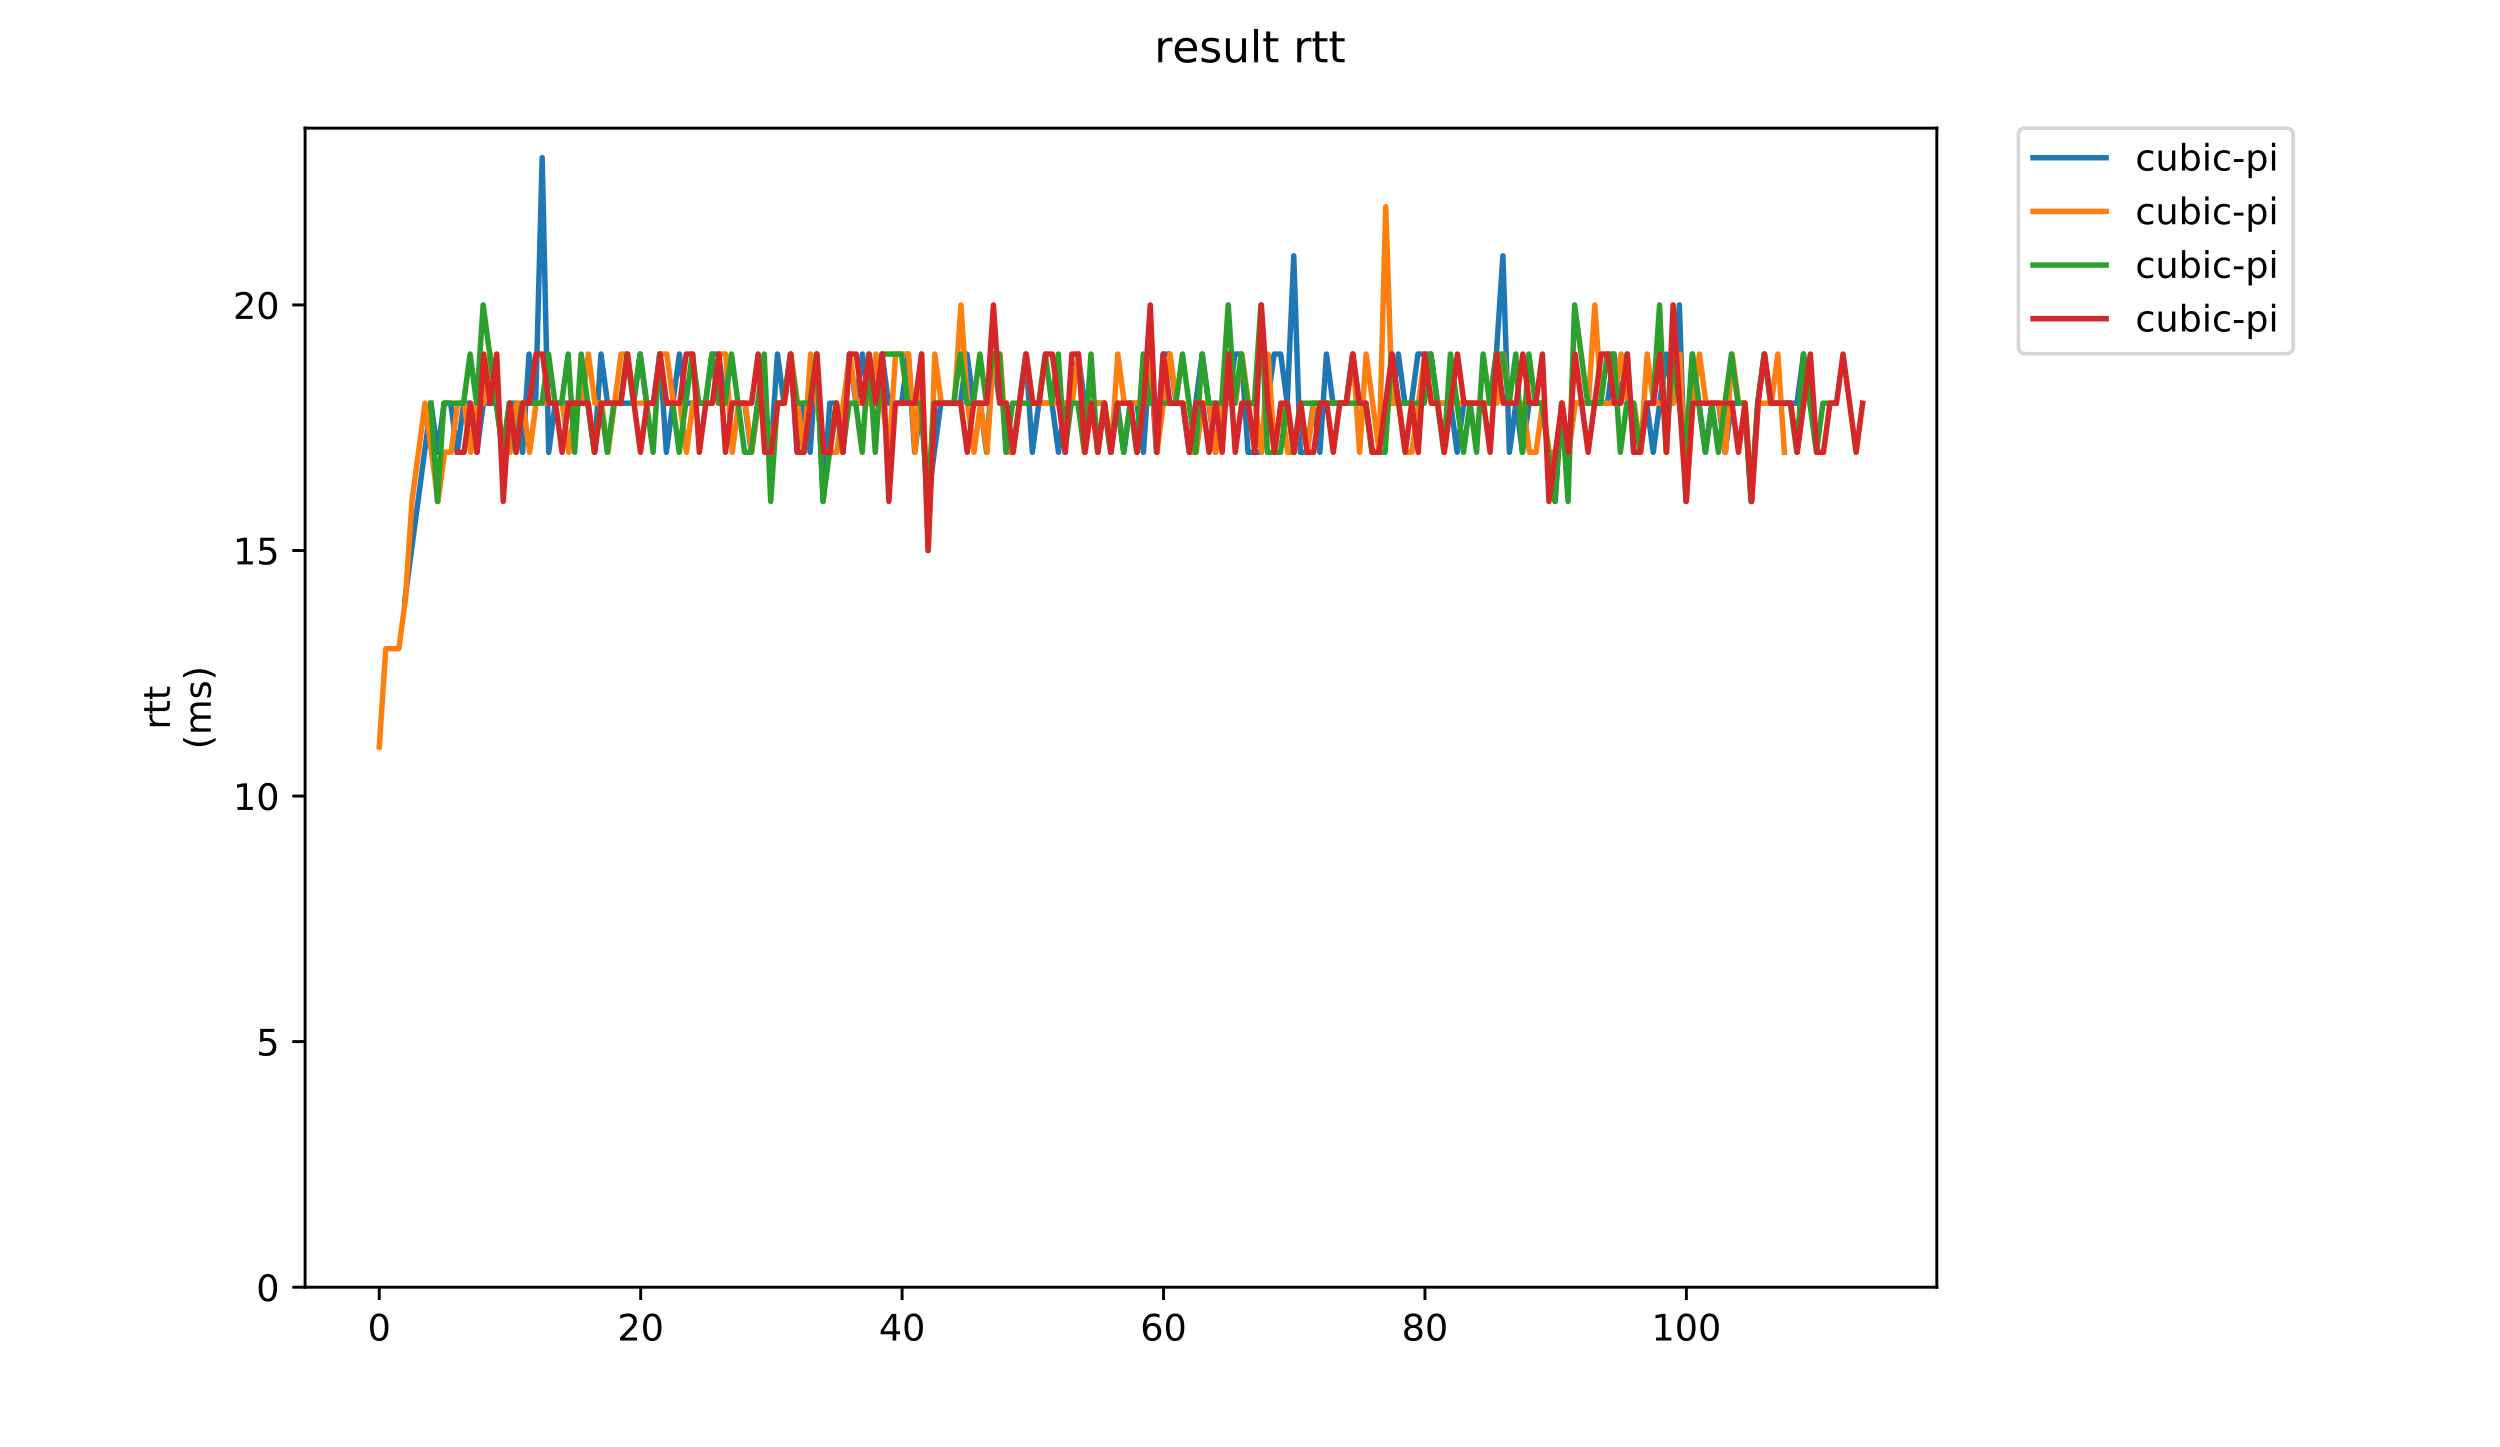 <?xml version="1.0" encoding="utf-8" standalone="no"?>
<!DOCTYPE svg PUBLIC "-//W3C//DTD SVG 1.1//EN"
  "http://www.w3.org/Graphics/SVG/1.1/DTD/svg11.dtd">
<!-- Created with matplotlib (https://matplotlib.org/) -->
<svg height="396pt" version="1.1" viewBox="0 0 684 396" width="684pt" xmlns="http://www.w3.org/2000/svg" xmlns:xlink="http://www.w3.org/1999/xlink">
 <defs>
  <style type="text/css">
*{stroke-linecap:butt;stroke-linejoin:round;}
  </style>
 </defs>
 <g id="figure_1">
  <g id="patch_1">
   <path d="M 0 396 
L 684 396 
L 684 0 
L 0 0 
z
" style="fill:#ffffff;"/>
  </g>
  <g id="axes_1">
   <g id="patch_2">
    <path d="M 83.472 352.174 
L 529.913 352.174 
L 529.913 35.062 
L 83.472 35.062 
z
" style="fill:#ffffff;"/>
   </g>
   <g id="matplotlib.axis_1">
    <g id="xtick_1">
     <g id="line2d_1">
      <defs>
       <path d="M 0 0 
L 0 3.5 
" id="mb54ec9d476" style="stroke:#000000;stroke-width:0.8;"/>
      </defs>
      <g>
       <use style="stroke:#000000;stroke-width:0.8;" x="103.765" xlink:href="#mb54ec9d476" y="352.174"/>
      </g>
     </g>
     <g id="text_1">
      <!-- 0 -->
      <defs>
       <path d="M 31.781 66.406 
Q 24.172 66.406 20.328 58.906 
Q 16.5 51.422 16.5 36.375 
Q 16.5 21.391 20.328 13.891 
Q 24.172 6.391 31.781 6.391 
Q 39.453 6.391 43.281 13.891 
Q 47.125 21.391 47.125 36.375 
Q 47.125 51.422 43.281 58.906 
Q 39.453 66.406 31.781 66.406 
z
M 31.781 74.219 
Q 44.047 74.219 50.516 64.516 
Q 56.984 54.828 56.984 36.375 
Q 56.984 17.969 50.516 8.266 
Q 44.047 -1.422 31.781 -1.422 
Q 19.531 -1.422 13.062 8.266 
Q 6.594 17.969 6.594 36.375 
Q 6.594 54.828 13.062 64.516 
Q 19.531 74.219 31.781 74.219 
z
" id="DejaVuSans-48"/>
      </defs>
      <g transform="translate(100.584 366.773)scale(0.1 -0.1)">
       <use xlink:href="#DejaVuSans-48"/>
      </g>
     </g>
    </g>
    <g id="xtick_2">
     <g id="line2d_2">
      <g>
       <use style="stroke:#000000;stroke-width:0.8;" x="175.29" xlink:href="#mb54ec9d476" y="352.174"/>
      </g>
     </g>
     <g id="text_2">
      <!-- 20 -->
      <defs>
       <path d="M 19.188 8.297 
L 53.609 8.297 
L 53.609 0 
L 7.328 0 
L 7.328 8.297 
Q 12.938 14.109 22.625 23.891 
Q 32.328 33.688 34.812 36.531 
Q 39.547 41.844 41.422 45.531 
Q 43.312 49.219 43.312 52.781 
Q 43.312 58.594 39.234 62.25 
Q 35.156 65.922 28.609 65.922 
Q 23.969 65.922 18.812 64.312 
Q 13.672 62.703 7.812 59.422 
L 7.812 69.391 
Q 13.766 71.781 18.938 73 
Q 24.125 74.219 28.422 74.219 
Q 39.75 74.219 46.484 68.547 
Q 53.219 62.891 53.219 53.422 
Q 53.219 48.922 51.531 44.891 
Q 49.859 40.875 45.406 35.406 
Q 44.188 33.984 37.641 27.219 
Q 31.109 20.453 19.188 8.297 
z
" id="DejaVuSans-50"/>
      </defs>
      <g transform="translate(168.928 366.773)scale(0.1 -0.1)">
       <use xlink:href="#DejaVuSans-50"/>
       <use x="63.623" xlink:href="#DejaVuSans-48"/>
      </g>
     </g>
    </g>
    <g id="xtick_3">
     <g id="line2d_3">
      <g>
       <use style="stroke:#000000;stroke-width:0.8;" x="246.815" xlink:href="#mb54ec9d476" y="352.174"/>
      </g>
     </g>
     <g id="text_3">
      <!-- 40 -->
      <defs>
       <path d="M 37.797 64.312 
L 12.891 25.391 
L 37.797 25.391 
z
M 35.203 72.906 
L 47.609 72.906 
L 47.609 25.391 
L 58.016 25.391 
L 58.016 17.188 
L 47.609 17.188 
L 47.609 0 
L 37.797 0 
L 37.797 17.188 
L 4.891 17.188 
L 4.891 26.703 
z
" id="DejaVuSans-52"/>
      </defs>
      <g transform="translate(240.453 366.773)scale(0.1 -0.1)">
       <use xlink:href="#DejaVuSans-52"/>
       <use x="63.623" xlink:href="#DejaVuSans-48"/>
      </g>
     </g>
    </g>
    <g id="xtick_4">
     <g id="line2d_4">
      <g>
       <use style="stroke:#000000;stroke-width:0.8;" x="318.341" xlink:href="#mb54ec9d476" y="352.174"/>
      </g>
     </g>
     <g id="text_4">
      <!-- 60 -->
      <defs>
       <path d="M 33.016 40.375 
Q 26.375 40.375 22.484 35.828 
Q 18.609 31.297 18.609 23.391 
Q 18.609 15.531 22.484 10.953 
Q 26.375 6.391 33.016 6.391 
Q 39.656 6.391 43.531 10.953 
Q 47.406 15.531 47.406 23.391 
Q 47.406 31.297 43.531 35.828 
Q 39.656 40.375 33.016 40.375 
z
M 52.594 71.297 
L 52.594 62.312 
Q 48.875 64.062 45.094 64.984 
Q 41.312 65.922 37.594 65.922 
Q 27.828 65.922 22.672 59.328 
Q 17.531 52.734 16.797 39.406 
Q 19.672 43.656 24.016 45.922 
Q 28.375 48.188 33.594 48.188 
Q 44.578 48.188 50.953 41.516 
Q 57.328 34.859 57.328 23.391 
Q 57.328 12.156 50.688 5.359 
Q 44.047 -1.422 33.016 -1.422 
Q 20.359 -1.422 13.672 8.266 
Q 6.984 17.969 6.984 36.375 
Q 6.984 53.656 15.188 63.938 
Q 23.391 74.219 37.203 74.219 
Q 40.922 74.219 44.703 73.484 
Q 48.484 72.75 52.594 71.297 
z
" id="DejaVuSans-54"/>
      </defs>
      <g transform="translate(311.978 366.773)scale(0.1 -0.1)">
       <use xlink:href="#DejaVuSans-54"/>
       <use x="63.623" xlink:href="#DejaVuSans-48"/>
      </g>
     </g>
    </g>
    <g id="xtick_5">
     <g id="line2d_5">
      <g>
       <use style="stroke:#000000;stroke-width:0.8;" x="389.866" xlink:href="#mb54ec9d476" y="352.174"/>
      </g>
     </g>
     <g id="text_5">
      <!-- 80 -->
      <defs>
       <path d="M 31.781 34.625 
Q 24.75 34.625 20.719 30.859 
Q 16.703 27.094 16.703 20.516 
Q 16.703 13.922 20.719 10.156 
Q 24.75 6.391 31.781 6.391 
Q 38.812 6.391 42.859 10.172 
Q 46.922 13.969 46.922 20.516 
Q 46.922 27.094 42.891 30.859 
Q 38.875 34.625 31.781 34.625 
z
M 21.922 38.812 
Q 15.578 40.375 12.031 44.719 
Q 8.5 49.078 8.5 55.328 
Q 8.5 64.062 14.719 69.141 
Q 20.953 74.219 31.781 74.219 
Q 42.672 74.219 48.875 69.141 
Q 55.078 64.062 55.078 55.328 
Q 55.078 49.078 51.531 44.719 
Q 48 40.375 41.703 38.812 
Q 48.828 37.156 52.797 32.312 
Q 56.781 27.484 56.781 20.516 
Q 56.781 9.906 50.312 4.234 
Q 43.844 -1.422 31.781 -1.422 
Q 19.734 -1.422 13.25 4.234 
Q 6.781 9.906 6.781 20.516 
Q 6.781 27.484 10.781 32.312 
Q 14.797 37.156 21.922 38.812 
z
M 18.312 54.391 
Q 18.312 48.734 21.844 45.562 
Q 25.391 42.391 31.781 42.391 
Q 38.141 42.391 41.719 45.562 
Q 45.312 48.734 45.312 54.391 
Q 45.312 60.062 41.719 63.234 
Q 38.141 66.406 31.781 66.406 
Q 25.391 66.406 21.844 63.234 
Q 18.312 60.062 18.312 54.391 
z
" id="DejaVuSans-56"/>
      </defs>
      <g transform="translate(383.503 366.773)scale(0.1 -0.1)">
       <use xlink:href="#DejaVuSans-56"/>
       <use x="63.623" xlink:href="#DejaVuSans-48"/>
      </g>
     </g>
    </g>
    <g id="xtick_6">
     <g id="line2d_6">
      <g>
       <use style="stroke:#000000;stroke-width:0.8;" x="461.391" xlink:href="#mb54ec9d476" y="352.174"/>
      </g>
     </g>
     <g id="text_6">
      <!-- 100 -->
      <defs>
       <path d="M 12.406 8.297 
L 28.516 8.297 
L 28.516 63.922 
L 10.984 60.406 
L 10.984 69.391 
L 28.422 72.906 
L 38.281 72.906 
L 38.281 8.297 
L 54.391 8.297 
L 54.391 0 
L 12.406 0 
z
" id="DejaVuSans-49"/>
      </defs>
      <g transform="translate(451.847 366.773)scale(0.1 -0.1)">
       <use xlink:href="#DejaVuSans-49"/>
       <use x="63.623" xlink:href="#DejaVuSans-48"/>
       <use x="127.246" xlink:href="#DejaVuSans-48"/>
      </g>
     </g>
    </g>
   </g>
   <g id="matplotlib.axis_2">
    <g id="ytick_1">
     <g id="line2d_7">
      <defs>
       <path d="M 0 0 
L -3.5 0 
" id="m83802d2dfc" style="stroke:#000000;stroke-width:0.8;"/>
      </defs>
      <g>
       <use style="stroke:#000000;stroke-width:0.8;" x="83.472" xlink:href="#m83802d2dfc" y="352.174"/>
      </g>
     </g>
     <g id="text_7">
      <!-- 0 -->
      <g transform="translate(70.11 355.973)scale(0.1 -0.1)">
       <use xlink:href="#DejaVuSans-48"/>
      </g>
     </g>
    </g>
    <g id="ytick_2">
     <g id="line2d_8">
      <g>
       <use style="stroke:#000000;stroke-width:0.8;" x="83.472" xlink:href="#m83802d2dfc" y="284.989"/>
      </g>
     </g>
     <g id="text_8">
      <!-- 5 -->
      <defs>
       <path d="M 10.797 72.906 
L 49.516 72.906 
L 49.516 64.594 
L 19.828 64.594 
L 19.828 46.734 
Q 21.969 47.469 24.109 47.828 
Q 26.266 48.188 28.422 48.188 
Q 40.625 48.188 47.75 41.5 
Q 54.891 34.812 54.891 23.391 
Q 54.891 11.625 47.562 5.094 
Q 40.234 -1.422 26.906 -1.422 
Q 22.312 -1.422 17.547 -0.641 
Q 12.797 0.141 7.719 1.703 
L 7.719 11.625 
Q 12.109 9.234 16.797 8.062 
Q 21.484 6.891 26.703 6.891 
Q 35.156 6.891 40.078 11.328 
Q 45.016 15.766 45.016 23.391 
Q 45.016 31 40.078 35.438 
Q 35.156 39.891 26.703 39.891 
Q 22.75 39.891 18.812 39.016 
Q 14.891 38.141 10.797 36.281 
z
" id="DejaVuSans-53"/>
      </defs>
      <g transform="translate(70.11 288.789)scale(0.1 -0.1)">
       <use xlink:href="#DejaVuSans-53"/>
      </g>
     </g>
    </g>
    <g id="ytick_3">
     <g id="line2d_9">
      <g>
       <use style="stroke:#000000;stroke-width:0.8;" x="83.472" xlink:href="#m83802d2dfc" y="217.805"/>
      </g>
     </g>
     <g id="text_9">
      <!-- 10 -->
      <g transform="translate(63.747 221.604)scale(0.1 -0.1)">
       <use xlink:href="#DejaVuSans-49"/>
       <use x="63.623" xlink:href="#DejaVuSans-48"/>
      </g>
     </g>
    </g>
    <g id="ytick_4">
     <g id="line2d_10">
      <g>
       <use style="stroke:#000000;stroke-width:0.8;" x="83.472" xlink:href="#m83802d2dfc" y="150.62"/>
      </g>
     </g>
     <g id="text_10">
      <!-- 15 -->
      <g transform="translate(63.747 154.419)scale(0.1 -0.1)">
       <use xlink:href="#DejaVuSans-49"/>
       <use x="63.623" xlink:href="#DejaVuSans-53"/>
      </g>
     </g>
    </g>
    <g id="ytick_5">
     <g id="line2d_11">
      <g>
       <use style="stroke:#000000;stroke-width:0.8;" x="83.472" xlink:href="#m83802d2dfc" y="83.435"/>
      </g>
     </g>
     <g id="text_11">
      <!-- 20 -->
      <g transform="translate(63.747 87.235)scale(0.1 -0.1)">
       <use xlink:href="#DejaVuSans-50"/>
       <use x="63.623" xlink:href="#DejaVuSans-48"/>
      </g>
     </g>
    </g>
    <g id="text_12">
     <!-- rtt -->
     <defs>
      <path d="M 41.109 46.297 
Q 39.594 47.172 37.812 47.578 
Q 36.031 48 33.891 48 
Q 26.266 48 22.188 43.047 
Q 18.109 38.094 18.109 28.812 
L 18.109 0 
L 9.078 0 
L 9.078 54.688 
L 18.109 54.688 
L 18.109 46.188 
Q 20.953 51.172 25.484 53.578 
Q 30.031 56 36.531 56 
Q 37.453 56 38.578 55.875 
Q 39.703 55.766 41.062 55.516 
z
" id="DejaVuSans-114"/>
      <path d="M 18.312 70.219 
L 18.312 54.688 
L 36.812 54.688 
L 36.812 47.703 
L 18.312 47.703 
L 18.312 18.016 
Q 18.312 11.328 20.141 9.422 
Q 21.969 7.516 27.594 7.516 
L 36.812 7.516 
L 36.812 0 
L 27.594 0 
Q 17.188 0 13.234 3.875 
Q 9.281 7.766 9.281 18.016 
L 9.281 47.703 
L 2.688 47.703 
L 2.688 54.688 
L 9.281 54.688 
L 9.281 70.219 
z
" id="DejaVuSans-116"/>
     </defs>
     <g transform="translate(46.47 199.594)rotate(-90)scale(0.1 -0.1)">
      <use xlink:href="#DejaVuSans-114"/>
      <use x="41.113" xlink:href="#DejaVuSans-116"/>
      <use x="80.322" xlink:href="#DejaVuSans-116"/>
     </g>
     <!-- (ms) -->
     <defs>
      <path d="M 31 75.875 
Q 24.469 64.656 21.281 53.656 
Q 18.109 42.672 18.109 31.391 
Q 18.109 20.125 21.312 9.062 
Q 24.516 -2 31 -13.188 
L 23.188 -13.188 
Q 15.875 -1.703 12.234 9.375 
Q 8.594 20.453 8.594 31.391 
Q 8.594 42.281 12.203 53.312 
Q 15.828 64.359 23.188 75.875 
z
" id="DejaVuSans-40"/>
      <path d="M 52 44.188 
Q 55.375 50.25 60.062 53.125 
Q 64.75 56 71.094 56 
Q 79.641 56 84.281 50.016 
Q 88.922 44.047 88.922 33.016 
L 88.922 0 
L 79.891 0 
L 79.891 32.719 
Q 79.891 40.578 77.094 44.375 
Q 74.312 48.188 68.609 48.188 
Q 61.625 48.188 57.562 43.547 
Q 53.516 38.922 53.516 30.906 
L 53.516 0 
L 44.484 0 
L 44.484 32.719 
Q 44.484 40.625 41.703 44.406 
Q 38.922 48.188 33.109 48.188 
Q 26.219 48.188 22.156 43.531 
Q 18.109 38.875 18.109 30.906 
L 18.109 0 
L 9.078 0 
L 9.078 54.688 
L 18.109 54.688 
L 18.109 46.188 
Q 21.188 51.219 25.484 53.609 
Q 29.781 56 35.688 56 
Q 41.656 56 45.828 52.969 
Q 50 49.953 52 44.188 
z
" id="DejaVuSans-109"/>
      <path d="M 44.281 53.078 
L 44.281 44.578 
Q 40.484 46.531 36.375 47.5 
Q 32.281 48.484 27.875 48.484 
Q 21.188 48.484 17.844 46.438 
Q 14.5 44.391 14.5 40.281 
Q 14.5 37.156 16.891 35.375 
Q 19.281 33.594 26.516 31.984 
L 29.594 31.297 
Q 39.156 29.25 43.188 25.516 
Q 47.219 21.781 47.219 15.094 
Q 47.219 7.469 41.188 3.016 
Q 35.156 -1.422 24.609 -1.422 
Q 20.219 -1.422 15.453 -0.562 
Q 10.688 0.297 5.422 2 
L 5.422 11.281 
Q 10.406 8.688 15.234 7.391 
Q 20.062 6.109 24.812 6.109 
Q 31.156 6.109 34.562 8.281 
Q 37.984 10.453 37.984 14.406 
Q 37.984 18.062 35.516 20.016 
Q 33.062 21.969 24.703 23.781 
L 21.578 24.516 
Q 13.234 26.266 9.516 29.906 
Q 5.812 33.547 5.812 39.891 
Q 5.812 47.609 11.281 51.797 
Q 16.75 56 26.812 56 
Q 31.781 56 36.172 55.266 
Q 40.578 54.547 44.281 53.078 
z
" id="DejaVuSans-115"/>
      <path d="M 8.016 75.875 
L 15.828 75.875 
Q 23.141 64.359 26.781 53.312 
Q 30.422 42.281 30.422 31.391 
Q 30.422 20.453 26.781 9.375 
Q 23.141 -1.703 15.828 -13.188 
L 8.016 -13.188 
Q 14.5 -2 17.703 9.062 
Q 20.906 20.125 20.906 31.391 
Q 20.906 42.672 17.703 53.656 
Q 14.5 64.656 8.016 75.875 
z
" id="DejaVuSans-41"/>
     </defs>
     <g transform="translate(57.668 204.995)rotate(-90)scale(0.1 -0.1)">
      <use xlink:href="#DejaVuSans-40"/>
      <use x="39.014" xlink:href="#DejaVuSans-109"/>
      <use x="136.426" xlink:href="#DejaVuSans-115"/>
      <use x="188.525" xlink:href="#DejaVuSans-41"/>
     </g>
    </g>
   </g>
   <g id="line2d_12">
    <path clip-path="url(#p1ed07b55d5)" d="M 110.785 164.057 
L 117.938 110.309 
L 119.726 123.746 
L 121.514 110.309 
L 123.302 110.309 
L 125.09 123.746 
L 126.878 110.309 
L 128.667 110.309 
L 130.455 123.746 
L 132.243 110.309 
L 135.819 110.309 
L 137.607 123.746 
L 139.395 110.309 
L 141.183 110.309 
L 142.972 123.746 
L 144.76 96.872 
L 146.548 110.309 
L 148.336 43.125 
L 150.124 123.746 
L 151.912 110.309 
L 160.853 110.309 
L 162.641 123.746 
L 164.429 96.872 
L 166.217 110.309 
L 173.37 110.309 
L 175.158 96.872 
L 176.946 110.309 
L 178.734 110.309 
L 180.522 96.872 
L 182.31 123.746 
L 185.887 96.872 
L 187.675 110.309 
L 193.039 110.309 
L 194.827 96.872 
L 196.615 96.872 
L 198.404 110.309 
L 203.768 110.309 
L 205.556 123.746 
L 207.344 110.309 
L 209.132 110.309 
L 210.92 123.746 
L 212.709 96.872 
L 214.497 110.309 
L 216.285 96.872 
L 218.073 123.746 
L 219.861 110.309 
L 221.649 123.746 
L 223.437 96.872 
L 225.226 137.183 
L 227.014 110.309 
L 228.802 110.309 
L 230.59 123.746 
L 232.378 96.872 
L 234.166 110.309 
L 235.954 96.872 
L 237.742 110.309 
L 239.531 110.309 
L 241.319 96.872 
L 243.107 110.309 
L 246.683 110.309 
L 248.471 96.872 
L 250.259 123.746 
L 252.047 110.309 
L 253.836 137.183 
L 257.412 110.309 
L 262.776 110.309 
L 264.564 96.872 
L 266.352 110.309 
L 268.141 110.309 
L 269.929 123.746 
L 271.717 96.872 
L 273.505 110.309 
L 275.293 110.309 
L 277.081 123.746 
L 280.658 96.872 
L 282.446 123.746 
L 284.234 110.309 
L 287.81 110.309 
L 289.598 123.746 
L 291.386 110.309 
L 293.174 110.309 
L 294.963 96.872 
L 296.751 110.309 
L 302.115 110.309 
L 303.903 123.746 
L 305.691 110.309 
L 307.479 123.746 
L 309.268 110.309 
L 311.056 110.309 
L 312.844 123.746 
L 314.632 96.872 
L 316.42 123.746 
L 318.208 96.872 
L 319.996 96.872 
L 321.784 110.309 
L 323.573 110.309 
L 325.361 123.746 
L 328.937 96.872 
L 332.513 123.746 
L 334.301 110.309 
L 336.089 110.309 
L 337.878 96.872 
L 339.666 96.872 
L 341.454 123.746 
L 345.03 123.746 
L 348.606 96.872 
L 350.395 96.872 
L 352.183 110.309 
L 353.971 69.999 
L 355.759 123.746 
L 357.547 123.746 
L 359.335 110.309 
L 361.123 123.746 
L 362.911 96.872 
L 364.7 110.309 
L 368.276 110.309 
L 370.064 96.872 
L 371.852 110.309 
L 373.64 110.309 
L 375.428 123.746 
L 377.216 123.746 
L 379.005 110.309 
L 380.793 110.309 
L 382.581 96.872 
L 384.369 110.309 
L 386.157 110.309 
L 387.945 96.872 
L 391.521 96.872 
L 393.31 110.309 
L 396.886 110.309 
L 398.674 123.746 
L 400.462 110.309 
L 407.615 110.309 
L 409.403 96.872 
L 411.191 69.999 
L 412.979 123.746 
L 414.767 110.309 
L 416.555 123.746 
L 418.343 110.309 
L 421.92 110.309 
L 425.496 137.183 
L 427.284 110.309 
L 429.072 123.746 
L 430.86 110.309 
L 439.801 110.309 
L 441.589 96.872 
L 443.377 110.309 
L 445.165 96.872 
L 446.953 123.746 
L 448.742 123.746 
L 450.53 110.309 
L 452.318 123.746 
L 455.894 96.872 
L 457.682 110.309 
L 459.47 83.435 
L 461.258 137.183 
L 463.047 96.872 
L 466.623 123.746 
L 468.411 110.309 
L 470.199 110.309 
L 471.987 123.746 
L 473.775 110.309 
L 477.352 110.309 
L 479.14 137.183 
L 480.928 110.309 
L 482.716 96.872 
L 484.504 110.309 
L 491.657 110.309 
L 493.445 96.872 
L 495.233 110.309 
L 495.233 110.309 
" style="fill:none;stroke:#1f77b4;stroke-linecap:square;stroke-width:1.5;"/>
   </g>
   <g id="line2d_13">
    <path clip-path="url(#p1ed07b55d5)" d="M 103.765 204.368 
L 105.553 177.494 
L 109.129 177.494 
L 110.918 164.057 
L 112.706 137.183 
L 116.282 110.309 
L 119.858 137.183 
L 121.646 123.746 
L 123.435 123.746 
L 125.223 110.309 
L 127.011 110.309 
L 128.799 123.746 
L 130.587 110.309 
L 132.375 110.309 
L 134.163 96.872 
L 137.74 123.746 
L 139.528 123.746 
L 141.316 110.309 
L 143.104 110.309 
L 144.892 123.746 
L 146.68 110.309 
L 153.833 110.309 
L 155.621 123.746 
L 157.409 110.309 
L 159.197 110.309 
L 160.985 96.872 
L 162.773 110.309 
L 164.561 110.309 
L 166.35 123.746 
L 169.926 96.872 
L 171.714 96.872 
L 173.502 110.309 
L 178.866 110.309 
L 180.655 96.872 
L 182.443 96.872 
L 184.231 110.309 
L 186.019 110.309 
L 187.807 123.746 
L 189.595 110.309 
L 194.96 110.309 
L 196.748 96.872 
L 198.536 96.872 
L 200.324 123.746 
L 202.112 110.309 
L 203.9 110.309 
L 205.688 123.746 
L 207.477 110.309 
L 209.265 110.309 
L 211.053 123.746 
L 212.841 110.309 
L 214.629 110.309 
L 216.417 96.872 
L 219.993 123.746 
L 221.782 96.872 
L 225.358 123.746 
L 228.934 123.746 
L 232.51 96.872 
L 234.298 110.309 
L 237.875 110.309 
L 239.663 96.872 
L 243.239 123.746 
L 245.027 96.872 
L 248.604 96.872 
L 250.392 123.746 
L 252.18 96.872 
L 253.968 150.62 
L 255.756 96.872 
L 257.544 110.309 
L 261.12 110.309 
L 262.909 83.435 
L 264.697 110.309 
L 266.485 123.746 
L 268.273 110.309 
L 270.061 123.746 
L 271.849 96.872 
L 273.637 96.872 
L 275.425 123.746 
L 277.214 123.746 
L 280.79 96.872 
L 282.578 110.309 
L 293.307 110.309 
L 295.095 96.872 
L 296.883 123.746 
L 298.671 110.309 
L 302.247 110.309 
L 304.035 123.746 
L 305.824 96.872 
L 307.612 110.309 
L 312.976 110.309 
L 314.764 96.872 
L 316.552 123.746 
L 320.129 96.872 
L 321.917 110.309 
L 323.705 110.309 
L 325.493 123.746 
L 327.281 123.746 
L 329.069 110.309 
L 330.857 110.309 
L 332.646 123.746 
L 334.434 110.309 
L 338.01 110.309 
L 339.798 96.872 
L 341.586 110.309 
L 343.374 110.309 
L 345.162 123.746 
L 346.951 96.872 
L 348.739 123.746 
L 350.527 110.309 
L 352.315 123.746 
L 354.103 123.746 
L 355.891 110.309 
L 357.679 123.746 
L 359.467 110.309 
L 368.408 110.309 
L 370.196 96.872 
L 371.984 123.746 
L 373.773 96.872 
L 377.349 123.746 
L 379.137 56.562 
L 380.925 110.309 
L 382.713 110.309 
L 384.501 123.746 
L 386.289 123.746 
L 389.866 96.872 
L 391.654 110.309 
L 409.535 110.309 
L 411.323 96.872 
L 413.111 110.309 
L 416.688 110.309 
L 418.476 123.746 
L 420.264 123.746 
L 422.052 110.309 
L 423.84 123.746 
L 425.628 123.746 
L 427.416 110.309 
L 429.204 123.746 
L 430.993 110.309 
L 434.569 110.309 
L 436.357 83.435 
L 438.145 110.309 
L 441.721 110.309 
L 443.51 96.872 
L 445.298 110.309 
L 447.086 110.309 
L 448.874 123.746 
L 450.662 96.872 
L 452.45 110.309 
L 457.815 110.309 
L 459.603 96.872 
L 461.391 137.183 
L 463.179 110.309 
L 464.967 96.872 
L 466.755 110.309 
L 470.331 110.309 
L 472.12 123.746 
L 473.908 96.872 
L 475.696 110.309 
L 477.484 110.309 
L 479.272 137.183 
L 481.06 110.309 
L 484.636 110.309 
L 486.425 96.872 
L 488.213 123.746 
L 488.213 123.746 
" style="fill:none;stroke:#ff7f0e;stroke-linecap:square;stroke-width:1.5;"/>
   </g>
   <g id="line2d_14">
    <path clip-path="url(#p1ed07b55d5)" d="M 117.888 110.309 
L 119.676 137.183 
L 121.464 110.309 
L 126.828 110.309 
L 128.617 96.872 
L 130.405 110.309 
L 132.193 83.435 
L 137.557 123.746 
L 139.345 110.309 
L 141.133 123.746 
L 142.922 110.309 
L 148.286 110.309 
L 150.074 96.872 
L 151.862 110.309 
L 153.65 110.309 
L 155.438 96.872 
L 157.227 123.746 
L 159.015 96.872 
L 162.591 123.746 
L 164.379 110.309 
L 166.167 123.746 
L 167.955 110.309 
L 169.743 110.309 
L 171.532 96.872 
L 173.32 110.309 
L 175.108 96.872 
L 178.684 123.746 
L 180.472 96.872 
L 182.26 110.309 
L 184.048 110.309 
L 185.837 123.746 
L 189.413 96.872 
L 191.201 110.309 
L 192.989 110.309 
L 194.777 96.872 
L 196.565 110.309 
L 198.354 110.309 
L 200.142 96.872 
L 203.718 123.746 
L 205.506 123.746 
L 209.082 96.872 
L 210.87 137.183 
L 212.659 110.309 
L 214.447 110.309 
L 216.235 96.872 
L 218.023 110.309 
L 221.599 110.309 
L 223.387 96.872 
L 225.175 137.183 
L 228.752 110.309 
L 230.54 123.746 
L 232.328 110.309 
L 234.116 110.309 
L 235.904 123.746 
L 237.692 96.872 
L 239.48 123.746 
L 241.269 96.872 
L 246.633 96.872 
L 248.421 110.309 
L 251.997 110.309 
L 253.786 137.183 
L 255.574 110.309 
L 260.938 110.309 
L 262.726 96.872 
L 264.514 110.309 
L 266.302 110.309 
L 268.091 96.872 
L 269.879 110.309 
L 271.667 96.872 
L 273.455 96.872 
L 275.243 123.746 
L 277.031 110.309 
L 284.184 110.309 
L 285.972 96.872 
L 287.76 110.309 
L 289.548 96.872 
L 291.336 123.746 
L 293.124 110.309 
L 294.912 110.309 
L 296.701 123.746 
L 298.489 96.872 
L 300.277 123.746 
L 302.065 110.309 
L 303.853 123.746 
L 305.641 110.309 
L 307.429 123.746 
L 309.217 110.309 
L 311.006 123.746 
L 312.794 96.872 
L 314.582 110.309 
L 321.734 110.309 
L 323.523 96.872 
L 327.099 123.746 
L 328.887 96.872 
L 330.675 110.309 
L 334.251 110.309 
L 336.039 83.435 
L 337.828 110.309 
L 339.616 96.872 
L 341.404 110.309 
L 343.192 110.309 
L 344.98 83.435 
L 346.768 123.746 
L 350.344 123.746 
L 352.133 110.309 
L 353.921 123.746 
L 355.709 110.309 
L 373.59 110.309 
L 375.378 123.746 
L 378.955 123.746 
L 380.743 96.872 
L 382.531 110.309 
L 389.683 110.309 
L 391.471 96.872 
L 395.048 123.746 
L 396.836 96.872 
L 400.412 123.746 
L 402.2 110.309 
L 403.988 123.746 
L 405.776 96.872 
L 407.565 110.309 
L 409.353 96.872 
L 411.141 96.872 
L 412.929 110.309 
L 414.717 96.872 
L 416.505 123.746 
L 418.293 96.872 
L 420.081 110.309 
L 421.87 110.309 
L 425.446 137.183 
L 427.234 110.309 
L 429.022 137.183 
L 430.81 83.435 
L 434.386 110.309 
L 437.963 110.309 
L 439.751 96.872 
L 441.539 96.872 
L 443.327 123.746 
L 445.115 110.309 
L 446.903 110.309 
L 448.692 123.746 
L 450.48 110.309 
L 452.268 110.309 
L 454.056 83.435 
L 455.844 123.746 
L 457.632 96.872 
L 461.208 123.746 
L 462.997 96.872 
L 466.573 123.746 
L 468.361 110.309 
L 470.149 123.746 
L 473.725 96.872 
L 475.513 110.309 
L 477.302 110.309 
L 479.09 137.183 
L 480.878 110.309 
L 482.666 96.872 
L 484.454 110.309 
L 489.818 110.309 
L 491.607 123.746 
L 493.395 96.872 
L 496.971 123.746 
L 498.759 110.309 
L 502.335 110.309 
L 502.335 110.309 
" style="fill:none;stroke:#2ca02c;stroke-linecap:square;stroke-width:1.5;"/>
   </g>
   <g id="line2d_15">
    <path clip-path="url(#p1ed07b55d5)" d="M 125.173 123.746 
L 126.961 123.746 
L 128.749 110.309 
L 130.537 123.746 
L 132.325 96.872 
L 134.113 110.309 
L 135.901 96.872 
L 137.689 137.183 
L 139.478 110.309 
L 141.266 123.746 
L 143.054 110.309 
L 144.842 110.309 
L 146.63 96.872 
L 148.418 96.872 
L 150.206 110.309 
L 151.995 110.309 
L 153.783 123.746 
L 155.571 110.309 
L 160.935 110.309 
L 162.723 123.746 
L 164.511 110.309 
L 169.876 110.309 
L 171.664 96.872 
L 175.24 123.746 
L 177.028 110.309 
L 178.816 110.309 
L 180.605 96.872 
L 182.393 110.309 
L 185.969 110.309 
L 187.757 96.872 
L 189.545 96.872 
L 191.333 123.746 
L 193.121 110.309 
L 194.91 110.309 
L 196.698 96.872 
L 198.486 123.746 
L 200.274 110.309 
L 205.638 110.309 
L 207.426 96.872 
L 209.215 123.746 
L 211.003 123.746 
L 212.791 110.309 
L 214.579 110.309 
L 216.367 96.872 
L 218.155 123.746 
L 219.943 123.746 
L 223.52 96.872 
L 225.308 123.746 
L 227.096 123.746 
L 228.884 110.309 
L 230.672 123.746 
L 232.46 96.872 
L 234.248 96.872 
L 236.037 110.309 
L 237.825 96.872 
L 239.613 110.309 
L 241.401 96.872 
L 243.189 137.183 
L 244.977 110.309 
L 250.342 110.309 
L 252.13 96.872 
L 253.918 150.62 
L 255.706 110.309 
L 262.858 110.309 
L 264.647 123.746 
L 266.435 110.309 
L 270.011 110.309 
L 271.799 83.435 
L 273.587 110.309 
L 275.375 110.309 
L 277.164 123.746 
L 280.74 96.872 
L 282.528 110.309 
L 284.316 110.309 
L 286.104 96.872 
L 287.892 96.872 
L 291.469 123.746 
L 293.257 96.872 
L 295.045 96.872 
L 296.833 123.746 
L 298.621 110.309 
L 300.409 123.746 
L 302.197 110.309 
L 303.985 123.746 
L 305.774 110.309 
L 309.35 110.309 
L 311.138 123.746 
L 312.926 110.309 
L 314.714 83.435 
L 316.502 123.746 
L 318.29 96.872 
L 320.079 110.309 
L 323.655 110.309 
L 325.443 123.746 
L 327.231 110.309 
L 329.019 110.309 
L 330.807 123.746 
L 332.595 110.309 
L 334.384 123.746 
L 336.172 96.872 
L 337.96 123.746 
L 339.748 110.309 
L 341.536 110.309 
L 343.324 123.746 
L 345.112 83.435 
L 346.901 110.309 
L 348.689 123.746 
L 350.477 110.309 
L 352.265 110.309 
L 354.053 123.746 
L 355.841 110.309 
L 357.629 123.746 
L 359.417 123.746 
L 361.206 110.309 
L 362.994 110.309 
L 364.782 123.746 
L 366.57 110.309 
L 368.358 110.309 
L 370.146 96.872 
L 371.934 110.309 
L 373.722 110.309 
L 375.511 123.746 
L 377.299 123.746 
L 380.875 96.872 
L 384.451 123.746 
L 386.239 110.309 
L 388.027 123.746 
L 389.816 96.872 
L 391.604 110.309 
L 393.392 110.309 
L 395.18 123.746 
L 398.756 96.872 
L 400.544 110.309 
L 405.909 110.309 
L 407.697 123.746 
L 409.485 96.872 
L 411.273 110.309 
L 414.849 110.309 
L 416.638 96.872 
L 418.426 110.309 
L 420.214 110.309 
L 422.002 96.872 
L 423.79 137.183 
L 427.366 110.309 
L 429.154 123.746 
L 430.943 96.872 
L 434.519 123.746 
L 438.095 96.872 
L 439.883 96.872 
L 441.671 110.309 
L 443.459 110.309 
L 445.248 96.872 
L 447.036 123.746 
L 448.824 123.746 
L 450.612 110.309 
L 452.4 110.309 
L 454.188 96.872 
L 455.976 123.746 
L 457.764 83.435 
L 461.341 137.183 
L 463.129 110.309 
L 473.858 110.309 
L 475.646 123.746 
L 477.434 110.309 
L 479.222 137.183 
L 481.01 110.309 
L 482.798 96.872 
L 484.586 110.309 
L 489.951 110.309 
L 491.739 123.746 
L 495.315 96.872 
L 497.103 123.746 
L 498.891 123.746 
L 500.68 110.309 
L 502.468 110.309 
L 504.256 96.872 
L 507.832 123.746 
L 509.62 110.309 
L 509.62 110.309 
" style="fill:none;stroke:#d62728;stroke-linecap:square;stroke-width:1.5;"/>
   </g>
   <g id="patch_3">
    <path d="M 83.472 352.174 
L 83.472 35.062 
" style="fill:none;stroke:#000000;stroke-linecap:square;stroke-linejoin:miter;stroke-width:0.8;"/>
   </g>
   <g id="patch_4">
    <path d="M 529.913 352.174 
L 529.913 35.062 
" style="fill:none;stroke:#000000;stroke-linecap:square;stroke-linejoin:miter;stroke-width:0.8;"/>
   </g>
   <g id="patch_5">
    <path d="M 83.472 352.174 
L 529.913 352.174 
" style="fill:none;stroke:#000000;stroke-linecap:square;stroke-linejoin:miter;stroke-width:0.8;"/>
   </g>
   <g id="patch_6">
    <path d="M 83.472 35.062 
L 529.913 35.062 
" style="fill:none;stroke:#000000;stroke-linecap:square;stroke-linejoin:miter;stroke-width:0.8;"/>
   </g>
   <g id="legend_1">
    <g id="patch_7">
     <path d="M 554.235 96.775 
L 625.43 96.775 
Q 627.43 96.775 627.43 94.775 
L 627.43 37.062 
Q 627.43 35.062 625.43 35.062 
L 554.235 35.062 
Q 552.235 35.062 552.235 37.062 
L 552.235 94.775 
Q 552.235 96.775 554.235 96.775 
z
" style="fill:#ffffff;opacity:0.8;stroke:#cccccc;stroke-linejoin:miter;"/>
    </g>
    <g id="line2d_16">
     <path d="M 556.235 43.161 
L 576.235 43.161 
" style="fill:none;stroke:#1f77b4;stroke-linecap:square;stroke-width:1.5;"/>
    </g>
    <g id="line2d_17"/>
    <g id="text_13">
     <!-- cubic-pi -->
     <defs>
      <path d="M 48.781 52.594 
L 48.781 44.188 
Q 44.969 46.297 41.141 47.344 
Q 37.312 48.391 33.406 48.391 
Q 24.656 48.391 19.812 42.844 
Q 14.984 37.312 14.984 27.297 
Q 14.984 17.281 19.812 11.734 
Q 24.656 6.203 33.406 6.203 
Q 37.312 6.203 41.141 7.25 
Q 44.969 8.297 48.781 10.406 
L 48.781 2.094 
Q 45.016 0.344 40.984 -0.531 
Q 36.969 -1.422 32.422 -1.422 
Q 20.062 -1.422 12.781 6.344 
Q 5.516 14.109 5.516 27.297 
Q 5.516 40.672 12.859 48.328 
Q 20.219 56 33.016 56 
Q 37.156 56 41.109 55.141 
Q 45.062 54.297 48.781 52.594 
z
" id="DejaVuSans-99"/>
      <path d="M 8.5 21.578 
L 8.5 54.688 
L 17.484 54.688 
L 17.484 21.922 
Q 17.484 14.156 20.5 10.266 
Q 23.531 6.391 29.594 6.391 
Q 36.859 6.391 41.078 11.031 
Q 45.312 15.672 45.312 23.688 
L 45.312 54.688 
L 54.297 54.688 
L 54.297 0 
L 45.312 0 
L 45.312 8.406 
Q 42.047 3.422 37.719 1 
Q 33.406 -1.422 27.688 -1.422 
Q 18.266 -1.422 13.375 4.438 
Q 8.5 10.297 8.5 21.578 
z
M 31.109 56 
z
" id="DejaVuSans-117"/>
      <path d="M 48.688 27.297 
Q 48.688 37.203 44.609 42.844 
Q 40.531 48.484 33.406 48.484 
Q 26.266 48.484 22.188 42.844 
Q 18.109 37.203 18.109 27.297 
Q 18.109 17.391 22.188 11.75 
Q 26.266 6.109 33.406 6.109 
Q 40.531 6.109 44.609 11.75 
Q 48.688 17.391 48.688 27.297 
z
M 18.109 46.391 
Q 20.953 51.266 25.266 53.625 
Q 29.594 56 35.594 56 
Q 45.562 56 51.781 48.094 
Q 58.016 40.188 58.016 27.297 
Q 58.016 14.406 51.781 6.484 
Q 45.562 -1.422 35.594 -1.422 
Q 29.594 -1.422 25.266 0.953 
Q 20.953 3.328 18.109 8.203 
L 18.109 0 
L 9.078 0 
L 9.078 75.984 
L 18.109 75.984 
z
" id="DejaVuSans-98"/>
      <path d="M 9.422 54.688 
L 18.406 54.688 
L 18.406 0 
L 9.422 0 
z
M 9.422 75.984 
L 18.406 75.984 
L 18.406 64.594 
L 9.422 64.594 
z
" id="DejaVuSans-105"/>
      <path d="M 4.891 31.391 
L 31.203 31.391 
L 31.203 23.391 
L 4.891 23.391 
z
" id="DejaVuSans-45"/>
      <path d="M 18.109 8.203 
L 18.109 -20.797 
L 9.078 -20.797 
L 9.078 54.688 
L 18.109 54.688 
L 18.109 46.391 
Q 20.953 51.266 25.266 53.625 
Q 29.594 56 35.594 56 
Q 45.562 56 51.781 48.094 
Q 58.016 40.188 58.016 27.297 
Q 58.016 14.406 51.781 6.484 
Q 45.562 -1.422 35.594 -1.422 
Q 29.594 -1.422 25.266 0.953 
Q 20.953 3.328 18.109 8.203 
z
M 48.688 27.297 
Q 48.688 37.203 44.609 42.844 
Q 40.531 48.484 33.406 48.484 
Q 26.266 48.484 22.188 42.844 
Q 18.109 37.203 18.109 27.297 
Q 18.109 17.391 22.188 11.75 
Q 26.266 6.109 33.406 6.109 
Q 40.531 6.109 44.609 11.75 
Q 48.688 17.391 48.688 27.297 
z
" id="DejaVuSans-112"/>
     </defs>
     <g transform="translate(584.235 46.661)scale(0.1 -0.1)">
      <use xlink:href="#DejaVuSans-99"/>
      <use x="54.98" xlink:href="#DejaVuSans-117"/>
      <use x="118.359" xlink:href="#DejaVuSans-98"/>
      <use x="181.836" xlink:href="#DejaVuSans-105"/>
      <use x="209.619" xlink:href="#DejaVuSans-99"/>
      <use x="264.6" xlink:href="#DejaVuSans-45"/>
      <use x="300.684" xlink:href="#DejaVuSans-112"/>
      <use x="364.16" xlink:href="#DejaVuSans-105"/>
     </g>
    </g>
    <g id="line2d_18">
     <path d="M 556.235 57.839 
L 576.235 57.839 
" style="fill:none;stroke:#ff7f0e;stroke-linecap:square;stroke-width:1.5;"/>
    </g>
    <g id="line2d_19"/>
    <g id="text_14">
     <!-- cubic-pi -->
     <g transform="translate(584.235 61.339)scale(0.1 -0.1)">
      <use xlink:href="#DejaVuSans-99"/>
      <use x="54.98" xlink:href="#DejaVuSans-117"/>
      <use x="118.359" xlink:href="#DejaVuSans-98"/>
      <use x="181.836" xlink:href="#DejaVuSans-105"/>
      <use x="209.619" xlink:href="#DejaVuSans-99"/>
      <use x="264.6" xlink:href="#DejaVuSans-45"/>
      <use x="300.684" xlink:href="#DejaVuSans-112"/>
      <use x="364.16" xlink:href="#DejaVuSans-105"/>
     </g>
    </g>
    <g id="line2d_20">
     <path d="M 556.235 72.517 
L 576.235 72.517 
" style="fill:none;stroke:#2ca02c;stroke-linecap:square;stroke-width:1.5;"/>
    </g>
    <g id="line2d_21"/>
    <g id="text_15">
     <!-- cubic-pi -->
     <g transform="translate(584.235 76.017)scale(0.1 -0.1)">
      <use xlink:href="#DejaVuSans-99"/>
      <use x="54.98" xlink:href="#DejaVuSans-117"/>
      <use x="118.359" xlink:href="#DejaVuSans-98"/>
      <use x="181.836" xlink:href="#DejaVuSans-105"/>
      <use x="209.619" xlink:href="#DejaVuSans-99"/>
      <use x="264.6" xlink:href="#DejaVuSans-45"/>
      <use x="300.684" xlink:href="#DejaVuSans-112"/>
      <use x="364.16" xlink:href="#DejaVuSans-105"/>
     </g>
    </g>
    <g id="line2d_22">
     <path d="M 556.235 87.195 
L 576.235 87.195 
" style="fill:none;stroke:#d62728;stroke-linecap:square;stroke-width:1.5;"/>
    </g>
    <g id="line2d_23"/>
    <g id="text_16">
     <!-- cubic-pi -->
     <g transform="translate(584.235 90.695)scale(0.1 -0.1)">
      <use xlink:href="#DejaVuSans-99"/>
      <use x="54.98" xlink:href="#DejaVuSans-117"/>
      <use x="118.359" xlink:href="#DejaVuSans-98"/>
      <use x="181.836" xlink:href="#DejaVuSans-105"/>
      <use x="209.619" xlink:href="#DejaVuSans-99"/>
      <use x="264.6" xlink:href="#DejaVuSans-45"/>
      <use x="300.684" xlink:href="#DejaVuSans-112"/>
      <use x="364.16" xlink:href="#DejaVuSans-105"/>
     </g>
    </g>
   </g>
  </g>
  <g id="text_17">
   <!-- result rtt -->
   <defs>
    <path d="M 56.203 29.594 
L 56.203 25.203 
L 14.891 25.203 
Q 15.484 15.922 20.484 11.062 
Q 25.484 6.203 34.422 6.203 
Q 39.594 6.203 44.453 7.469 
Q 49.312 8.734 54.109 11.281 
L 54.109 2.781 
Q 49.266 0.734 44.188 -0.344 
Q 39.109 -1.422 33.891 -1.422 
Q 20.797 -1.422 13.156 6.188 
Q 5.516 13.812 5.516 26.812 
Q 5.516 40.234 12.766 48.109 
Q 20.016 56 32.328 56 
Q 43.359 56 49.781 48.891 
Q 56.203 41.797 56.203 29.594 
z
M 47.219 32.234 
Q 47.125 39.594 43.094 43.984 
Q 39.062 48.391 32.422 48.391 
Q 24.906 48.391 20.391 44.141 
Q 15.875 39.891 15.188 32.172 
z
" id="DejaVuSans-101"/>
    <path d="M 9.422 75.984 
L 18.406 75.984 
L 18.406 0 
L 9.422 0 
z
" id="DejaVuSans-108"/>
    <path id="DejaVuSans-32"/>
   </defs>
   <g transform="translate(315.818 17.038)scale(0.12 -0.12)">
    <use xlink:href="#DejaVuSans-114"/>
    <use x="41.082" xlink:href="#DejaVuSans-101"/>
    <use x="102.605" xlink:href="#DejaVuSans-115"/>
    <use x="154.705" xlink:href="#DejaVuSans-117"/>
    <use x="218.084" xlink:href="#DejaVuSans-108"/>
    <use x="245.867" xlink:href="#DejaVuSans-116"/>
    <use x="285.076" xlink:href="#DejaVuSans-32"/>
    <use x="316.863" xlink:href="#DejaVuSans-114"/>
    <use x="357.977" xlink:href="#DejaVuSans-116"/>
    <use x="397.186" xlink:href="#DejaVuSans-116"/>
   </g>
  </g>
 </g>
 <defs>
  <clipPath id="p1ed07b55d5">
   <rect height="317.112" width="446.441" x="83.472" y="35.062"/>
  </clipPath>
 </defs>
</svg>

